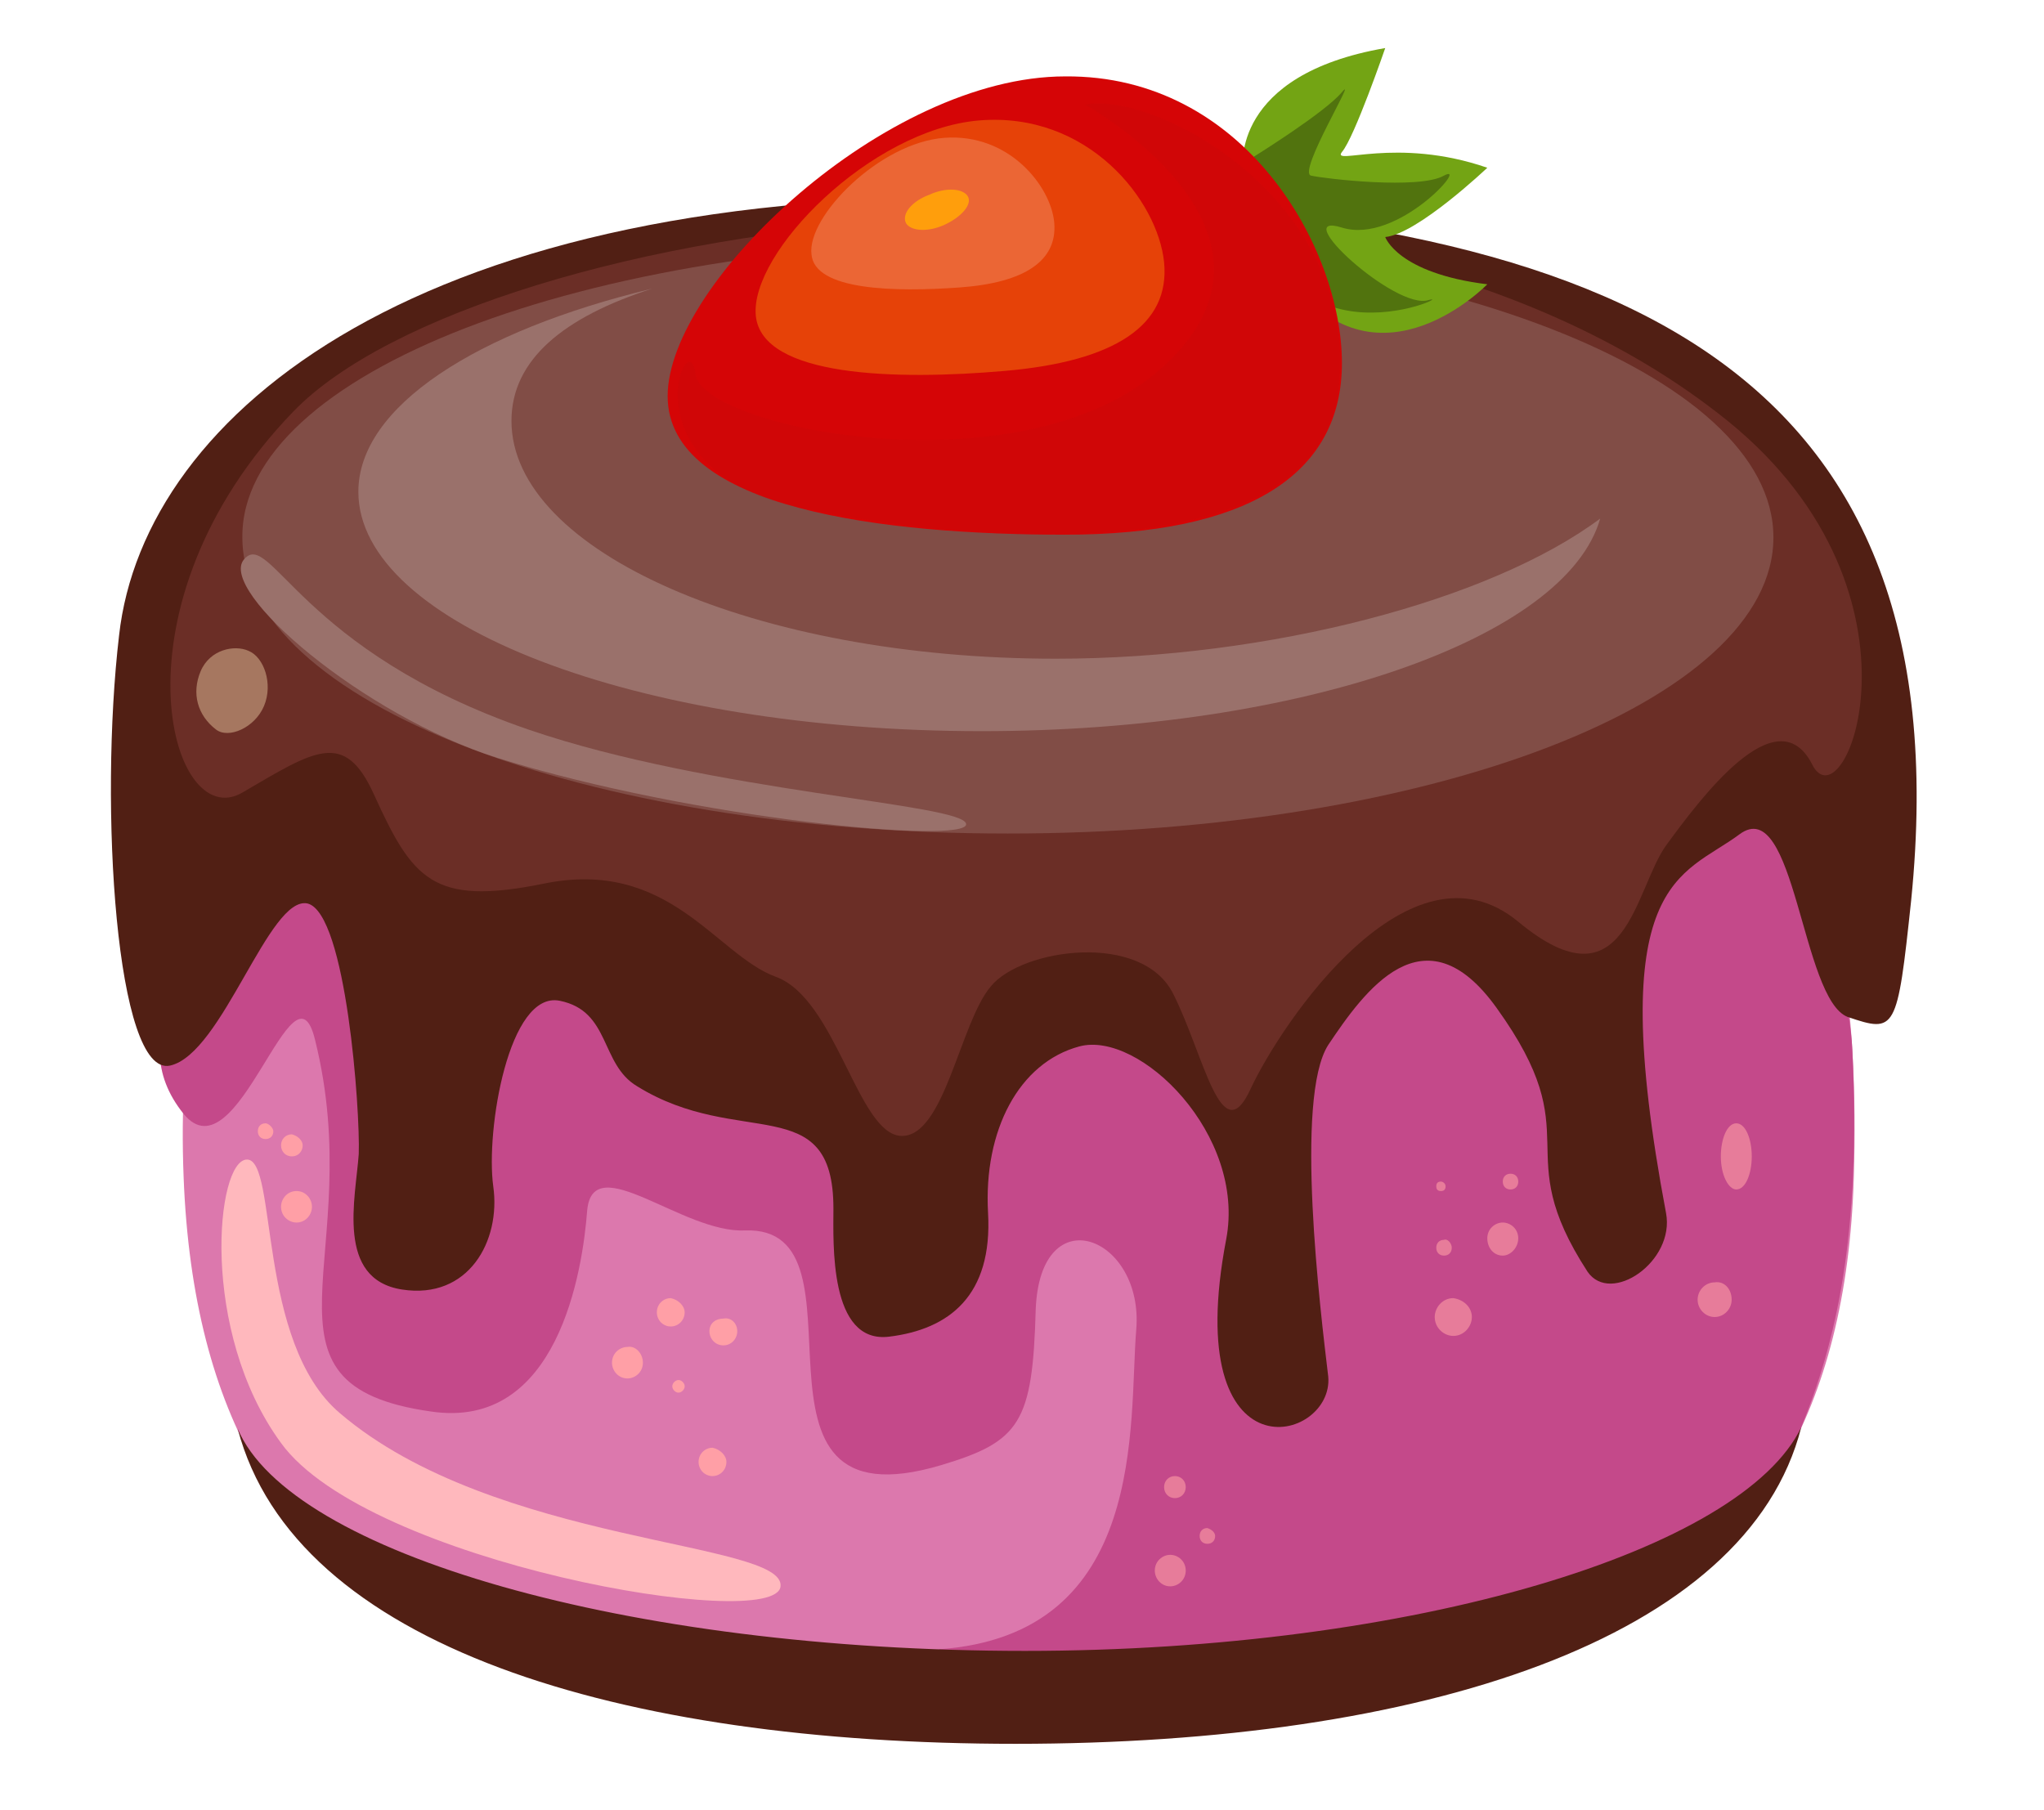 <svg width="105" height="93" viewBox="0 0 105 93" fill="none" xmlns="http://www.w3.org/2000/svg">
<g clip-path="url(#clip0)">
<g filter="url(#filter0_d)">
<path d="M50.742 11.475C50.981 11.88 50.504 12.446 49.71 12.77C48.915 13.093 48.121 13.012 47.882 12.689C47.644 12.284 48.121 11.718 48.915 11.394C49.71 10.99 50.504 11.071 50.742 11.475Z" fill="#FF9E0C"/>
<path d="M41.05 13.741C41.288 14.145 40.812 14.711 40.017 15.035C39.223 15.359 38.429 15.278 38.19 14.954C37.952 14.55 38.429 13.983 39.223 13.66C40.017 13.336 40.891 13.336 41.05 13.741Z" fill="#FF9E0C"/>
<path d="M51.378 17.058C51.616 17.462 51.14 18.029 50.345 18.352C49.551 18.676 48.756 18.595 48.518 18.271C48.28 17.867 48.756 17.301 49.551 16.977C50.345 16.572 51.14 16.653 51.378 17.058Z" fill="#FF9E0C"/>
<path d="M60.038 12.446C60.276 12.851 59.799 13.417 59.005 13.741C58.21 14.064 57.416 13.983 57.178 13.66C56.939 13.255 57.416 12.689 58.21 12.365C59.005 12.041 59.879 12.041 60.038 12.446Z" fill="#FF9E0C"/>
<path d="M45.42 8.643C45.658 9.048 45.181 9.614 44.387 9.938C43.593 10.261 42.798 10.181 42.56 9.857C42.322 9.452 42.798 8.886 43.593 8.562C44.467 8.239 45.261 8.239 45.42 8.643Z" fill="#FF9E0C"/>
<path d="M43.513 19.809C43.593 20.213 42.957 20.699 42.083 20.861C41.209 21.022 40.415 20.78 40.335 20.294C40.256 19.89 40.891 19.404 41.765 19.242C42.639 19.081 43.434 19.323 43.513 19.809Z" fill="#FF9E0C"/>
<path d="M59.561 19.971C59.799 20.375 59.322 20.942 58.528 21.265C57.733 21.589 56.939 21.508 56.701 21.184C56.462 20.78 56.939 20.213 57.733 19.89C58.528 19.485 59.322 19.566 59.561 19.971Z" fill="#FF9E0C"/>
<path d="M51.457 21.993C51.616 22.398 51.06 22.964 50.186 23.207C49.392 23.45 48.518 23.288 48.438 22.883C48.279 22.479 48.836 21.912 49.709 21.67C50.583 21.427 51.378 21.589 51.457 21.993Z" fill="#FF9E0C"/>
<path d="M65.757 14.55C66.075 14.711 65.916 15.359 65.519 16.006C65.122 16.734 64.566 17.139 64.248 17.058C63.93 16.896 64.089 16.249 64.486 15.601C64.963 14.873 65.519 14.388 65.757 14.55Z" fill="#FF9E0C"/>
<path d="M95.231 56.461C94.516 80.976 76.006 84.86 52.331 84.86C28.657 84.86 10.385 81.381 9.432 56.461C8.319 28.061 28.657 28.142 52.331 28.142C76.085 28.142 96.264 21.751 95.231 56.461Z" fill="#DC78AD"/>
<path d="M9.431 53.224C12.212 56.622 15.072 44.81 16.184 49.422C18.965 60.587 12.371 67.141 22.142 68.516C28.657 69.487 29.928 61.315 30.166 58.16C30.484 55.004 35.092 59.373 38.27 59.212C45.181 58.969 36.999 74.665 48.359 71.267C52.411 70.053 53.046 69.082 53.205 63.257C53.444 57.431 58.766 59.535 58.369 64.309C57.972 69.082 59.005 80.005 48.2 80.733C48.2 80.733 63.533 85.426 76.006 80.733C83.235 77.982 89.511 76.688 92.53 69.325C94.278 65.037 95.628 59.535 95.152 49.907C95.072 47.803 94.119 44.486 93.96 42.059C91.656 9.695 -3.597 37.042 9.431 53.224Z" fill="#C4498A"/>
<path d="M52.106 6.162C21.685 5.481 7.388 17.213 6.117 28.642C5.085 37.422 5.958 51.35 8.738 50.744C11.439 50.139 13.822 41.964 15.807 42.418C17.793 42.948 18.508 53.09 18.429 55.285C18.27 57.556 17.237 61.719 20.653 62.249C24.068 62.779 25.736 59.751 25.339 56.951C24.942 54.074 26.133 46.884 28.754 47.414C31.376 47.944 30.82 50.668 32.726 51.804C37.968 55.058 42.813 51.955 42.813 58.086C42.813 59.827 42.575 65.05 45.673 64.671C48.77 64.293 50.995 62.552 50.756 58.313C50.518 54.074 52.345 50.593 55.443 49.76C58.54 48.928 64.021 54.301 62.988 59.676C60.605 72.165 68.548 70.121 68.231 66.715C67.833 63.384 66.483 52.409 68.231 49.684C70.057 46.959 73.155 42.569 76.888 47.792C81.733 54.529 77.419 54.974 81.55 61.331C82.741 63.072 86.059 60.811 85.583 58.313C82.326 41.056 86.42 41.056 89.359 38.861C92.218 36.741 92.536 47.338 94.918 48.246C97.381 49.079 97.46 49.003 98.175 42.267C101.035 14.034 81.972 6.919 52.106 6.162Z" fill="#511F14"/>
<path d="M52.649 80.814C32.232 80.814 14.913 75.798 12.212 69.406C15.152 80.572 31.835 85.588 52.172 85.588C72.987 85.588 89.75 80.248 92.53 69.325C89.511 75.636 72.669 80.814 52.649 80.814Z" fill="#511F14"/>
<path d="M15.072 17.139C5.459 27.091 8.717 38.903 12.45 36.719C16.184 34.534 17.694 33.482 19.203 36.8C21.189 41.169 22.222 42.544 27.863 41.411C34.377 40.036 36.76 45.052 39.859 46.185C42.957 47.318 44.069 54.276 46.294 54.357C48.518 54.438 49.312 48.532 50.901 46.671C52.49 44.729 58.687 43.839 60.276 47.075C61.865 50.231 62.739 55.247 64.248 51.93C65.837 48.532 72.431 38.742 77.992 43.353C83.553 47.965 83.95 41.654 85.618 39.389C87.287 37.123 91.259 31.702 93.086 35.262C94.754 38.661 99.839 26.12 88.24 17.22C67.108 0.795 24.685 7.187 15.072 17.139Z" fill="#6B2E26"/>
<path opacity="0.15" d="M91.1 23.611C91.1 32.026 73.463 38.822 51.775 38.822C30.008 38.822 12.45 32.026 12.45 23.611C12.371 15.197 30.008 8.401 51.775 8.401C73.463 8.401 91.1 15.197 91.1 23.611Z" fill="white"/>
<path d="M49.63 38.337C49.71 39.389 35.648 38.094 25.559 34.939C18.647 32.754 11.179 26.362 12.53 24.744C13.88 23.126 15.39 29.437 27.148 33.482C36.602 36.719 49.551 37.285 49.63 38.337Z" fill="#9A716B"/>
<path opacity="0.4" d="M13.563 32.269C13.086 33.401 11.735 33.968 11.1 33.482C10.146 32.754 9.829 31.622 10.305 30.489C10.782 29.356 12.053 29.113 12.768 29.437C13.563 29.761 14.039 31.136 13.563 32.269Z" fill="#FFE4B6"/>
<path d="M12.689 55.571C14.278 55.571 13.165 64.956 17.455 68.597C25.4 75.393 40.335 75.151 40.097 77.497C39.859 79.924 18.885 76.283 14.437 70.134C10.226 64.39 11.1 55.571 12.689 55.571Z" fill="#FFB8BD"/>
<path opacity="0.2" d="M54.238 29.841C38.826 29.841 26.274 24.34 26.274 17.624C26.274 14.469 28.975 12.284 33.503 10.828C24.446 13.012 18.409 16.896 18.409 21.265C18.409 28.061 32.709 33.563 50.425 33.563C66.87 33.563 80.454 28.79 82.202 22.641C76.562 26.848 65.201 29.841 54.238 29.841Z" fill="white"/>
<path opacity="0.6" d="M89.988 55.409C89.988 56.299 89.67 57.108 89.193 57.108C88.796 57.108 88.399 56.38 88.399 55.409C88.399 54.519 88.717 53.71 89.193 53.71C89.67 53.71 89.988 54.519 89.988 55.409Z" fill="#FF9FA6"/>
<path opacity="0.6" d="M88.955 62.771C88.955 63.257 88.558 63.661 88.081 63.661C87.605 63.661 87.207 63.257 87.207 62.771C87.207 62.286 87.605 61.881 88.081 61.881C88.558 61.8 88.955 62.205 88.955 62.771Z" fill="#FF9FA6"/>
<path opacity="0.6" d="M77.992 59.616C77.992 60.101 77.594 60.506 77.197 60.506C76.721 60.506 76.403 60.101 76.403 59.616C76.403 59.13 76.8 58.807 77.197 58.807C77.594 58.807 77.992 59.13 77.992 59.616Z" fill="#FF9FA6"/>
<path opacity="0.6" d="M74.259 56.946C74.259 57.108 74.179 57.19 74.02 57.19C73.861 57.19 73.781 57.108 73.781 56.946C73.781 56.784 73.861 56.703 74.02 56.703C74.1 56.703 74.259 56.784 74.259 56.946Z" fill="#FF9FA6"/>
<path opacity="0.6" d="M75.609 63.661C75.609 64.147 75.211 64.632 74.655 64.632C74.179 64.632 73.702 64.228 73.702 63.661C73.702 63.176 74.099 62.691 74.655 62.691C75.211 62.772 75.609 63.176 75.609 63.661Z" fill="#FF9FA6"/>
<path opacity="0.6" d="M74.577 60.102C74.577 60.344 74.418 60.506 74.179 60.506C73.94 60.506 73.781 60.344 73.781 60.102C73.781 59.859 73.94 59.697 74.179 59.697C74.338 59.616 74.577 59.859 74.577 60.102Z" fill="#FF9FA6"/>
<path opacity="0.6" d="M77.993 56.703C77.993 56.946 77.834 57.108 77.595 57.108C77.357 57.108 77.198 56.946 77.198 56.703C77.198 56.461 77.357 56.299 77.595 56.299C77.834 56.299 77.993 56.461 77.993 56.703Z" fill="#FF9FA6"/>
<path opacity="0.6" d="M60.911 76.688C60.911 77.173 60.514 77.497 60.117 77.497C59.64 77.497 59.322 77.092 59.322 76.688C59.322 76.202 59.72 75.879 60.117 75.879C60.514 75.879 60.911 76.202 60.911 76.688Z" fill="#FF9FA6"/>
<path opacity="0.6" d="M60.911 72.4C60.911 72.723 60.673 72.966 60.355 72.966C60.037 72.966 59.799 72.723 59.799 72.4C59.799 72.076 60.037 71.833 60.355 71.833C60.673 71.833 60.911 72.076 60.911 72.4Z" fill="#FF9FA6"/>
<path opacity="0.6" d="M62.422 74.908C62.422 75.151 62.263 75.312 62.024 75.312C61.785 75.312 61.626 75.151 61.626 74.908C61.626 74.665 61.785 74.503 62.024 74.503C62.263 74.584 62.422 74.746 62.422 74.908Z" fill="#FF9FA6"/>
<path d="M35.171 63.419C35.171 63.823 34.854 64.147 34.456 64.147C34.059 64.147 33.742 63.823 33.742 63.419C33.742 63.014 34.059 62.691 34.456 62.691C34.854 62.772 35.171 63.095 35.171 63.419Z" fill="#FF9FA6"/>
<path d="M35.172 67.222C35.172 67.384 35.013 67.546 34.854 67.546C34.695 67.546 34.536 67.384 34.536 67.222C34.536 67.06 34.695 66.898 34.854 66.898C35.013 66.898 35.172 67.06 35.172 67.222Z" fill="#FF9FA6"/>
<path d="M37.873 64.39C37.873 64.794 37.555 65.118 37.158 65.118C36.76 65.118 36.443 64.794 36.443 64.39C36.443 63.985 36.76 63.742 37.158 63.742C37.555 63.662 37.873 63.985 37.873 64.39Z" fill="#FF9FA6"/>
<path d="M33.026 66.008C33.026 66.493 32.629 66.817 32.232 66.817C31.755 66.817 31.438 66.412 31.438 66.008C31.438 65.522 31.835 65.199 32.232 65.199C32.629 65.118 33.026 65.522 33.026 66.008Z" fill="#FF9FA6"/>
<path d="M37.316 71.105C37.316 71.51 36.999 71.833 36.602 71.833C36.204 71.833 35.886 71.51 35.886 71.105C35.886 70.701 36.204 70.377 36.602 70.377C36.999 70.458 37.316 70.781 37.316 71.105Z" fill="#FF9FA6"/>
<path d="M15.549 54.842C15.549 55.166 15.31 55.409 14.993 55.409C14.675 55.409 14.437 55.166 14.437 54.842C14.437 54.519 14.675 54.276 14.993 54.276C15.31 54.357 15.549 54.6 15.549 54.842Z" fill="#FF9FA6"/>
<path d="M16.025 57.998C16.025 58.402 15.708 58.807 15.231 58.807C14.834 58.807 14.437 58.483 14.437 57.998C14.437 57.593 14.754 57.189 15.231 57.189C15.708 57.189 16.025 57.593 16.025 57.998Z" fill="#FF9FA6"/>
<path d="M14.041 54.114C14.041 54.357 13.882 54.519 13.643 54.519C13.404 54.519 13.245 54.357 13.245 54.114C13.245 53.871 13.404 53.71 13.643 53.71C13.802 53.71 14.041 53.952 14.041 54.114Z" fill="#FF9FA6"/>
</g>
<path d="M63.851 8.618C63.851 8.618 63.215 3.844 71.159 2.469C71.159 2.469 69.571 7.08 68.935 7.809C68.379 8.537 71.716 6.999 76.403 8.618C76.403 8.618 72.828 12.016 71.159 12.178C71.159 12.178 71.795 14.039 76.403 14.605C76.403 14.605 70.921 20.269 66.393 14.524C61.785 8.779 63.374 10.721 63.851 8.618Z" fill="#73A414"/>
<path opacity="0.3" d="M64.407 8.051C64.407 8.051 68.061 5.786 68.935 4.734C69.809 3.682 66.631 8.86 67.346 9.022C68.061 9.184 72.907 9.75 74.178 9.022C75.529 8.294 71.795 12.582 68.935 11.692C66.075 10.802 71.716 15.98 73.384 15.414C75.132 14.929 64.486 19.945 64.407 8.051Z" fill="black"/>
<path d="M68.935 18.65C68.935 24.476 63.93 27.469 54.715 27.469C45.499 27.469 34.297 26.175 34.297 20.349C34.297 14.524 45.499 3.925 54.715 3.925C63.93 3.844 68.935 12.744 68.935 18.65Z" fill="#D50506"/>
<path opacity="0.2" d="M55.748 5.381C55.748 5.381 67.109 11.692 60.038 18.57C53.047 25.447 36.046 22.049 35.728 19.217C35.41 16.385 31.994 23.99 40.813 26.013C49.71 27.955 67.903 29.492 68.777 19.783C69.73 10.155 59.244 4.653 55.748 5.381Z" fill="#BF0D0E"/>
<path opacity="0.4" d="M59.799 13.472C60.117 16.709 57.257 18.57 51.616 19.055C46.055 19.54 39.144 19.379 38.826 16.223C38.508 12.987 44.705 6.676 50.266 6.19C55.906 5.705 59.481 10.317 59.799 13.472Z" fill="#FF9E0C"/>
<path opacity="0.2" d="M54.158 11.45C54.317 13.391 52.649 14.524 49.312 14.767C45.976 15.009 41.844 14.929 41.686 13.068C41.447 11.126 45.181 7.323 48.518 7.08C51.855 6.838 53.999 9.589 54.158 11.45Z" fill="#FFF7EF"/>
<path d="M49.718 10.088C49.956 10.493 49.4 11.14 48.526 11.545C47.652 11.949 46.778 11.868 46.54 11.464C46.302 10.978 46.858 10.331 47.732 10.008C48.605 9.603 49.479 9.684 49.718 10.088Z" fill="#FF9E0C"/>
</g>
<defs>
<filter id="filter0_d" x="1.698" y="6.134" width="100.76" height="87.454" filterUnits="userSpaceOnUse" color-interpolation-filters="sRGB">
<feFlood flood-opacity="0" result="BackgroundImageFix"/>
<feColorMatrix in="SourceAlpha" type="matrix" values="0 0 0 0 0 0 0 0 0 0 0 0 0 0 0 0 0 0 127 0"/>
<feOffset dy="4"/>
<feGaussianBlur stdDeviation="2"/>
<feColorMatrix type="matrix" values="0 0 0 0 0 0 0 0 0 0 0 0 0 0 0 0 0 0 0.25 0"/>
<feBlend mode="normal" in2="BackgroundImageFix" result="effect1_dropShadow"/>
<feBlend mode="normal" in="SourceGraphic" in2="effect1_dropShadow" result="shape"/>
</filter>
<clipPath id="clip0">
<rect width="105" height="91.879" fill="white" transform="translate(0 0.391)"/>
</clipPath>
</defs>
</svg>
